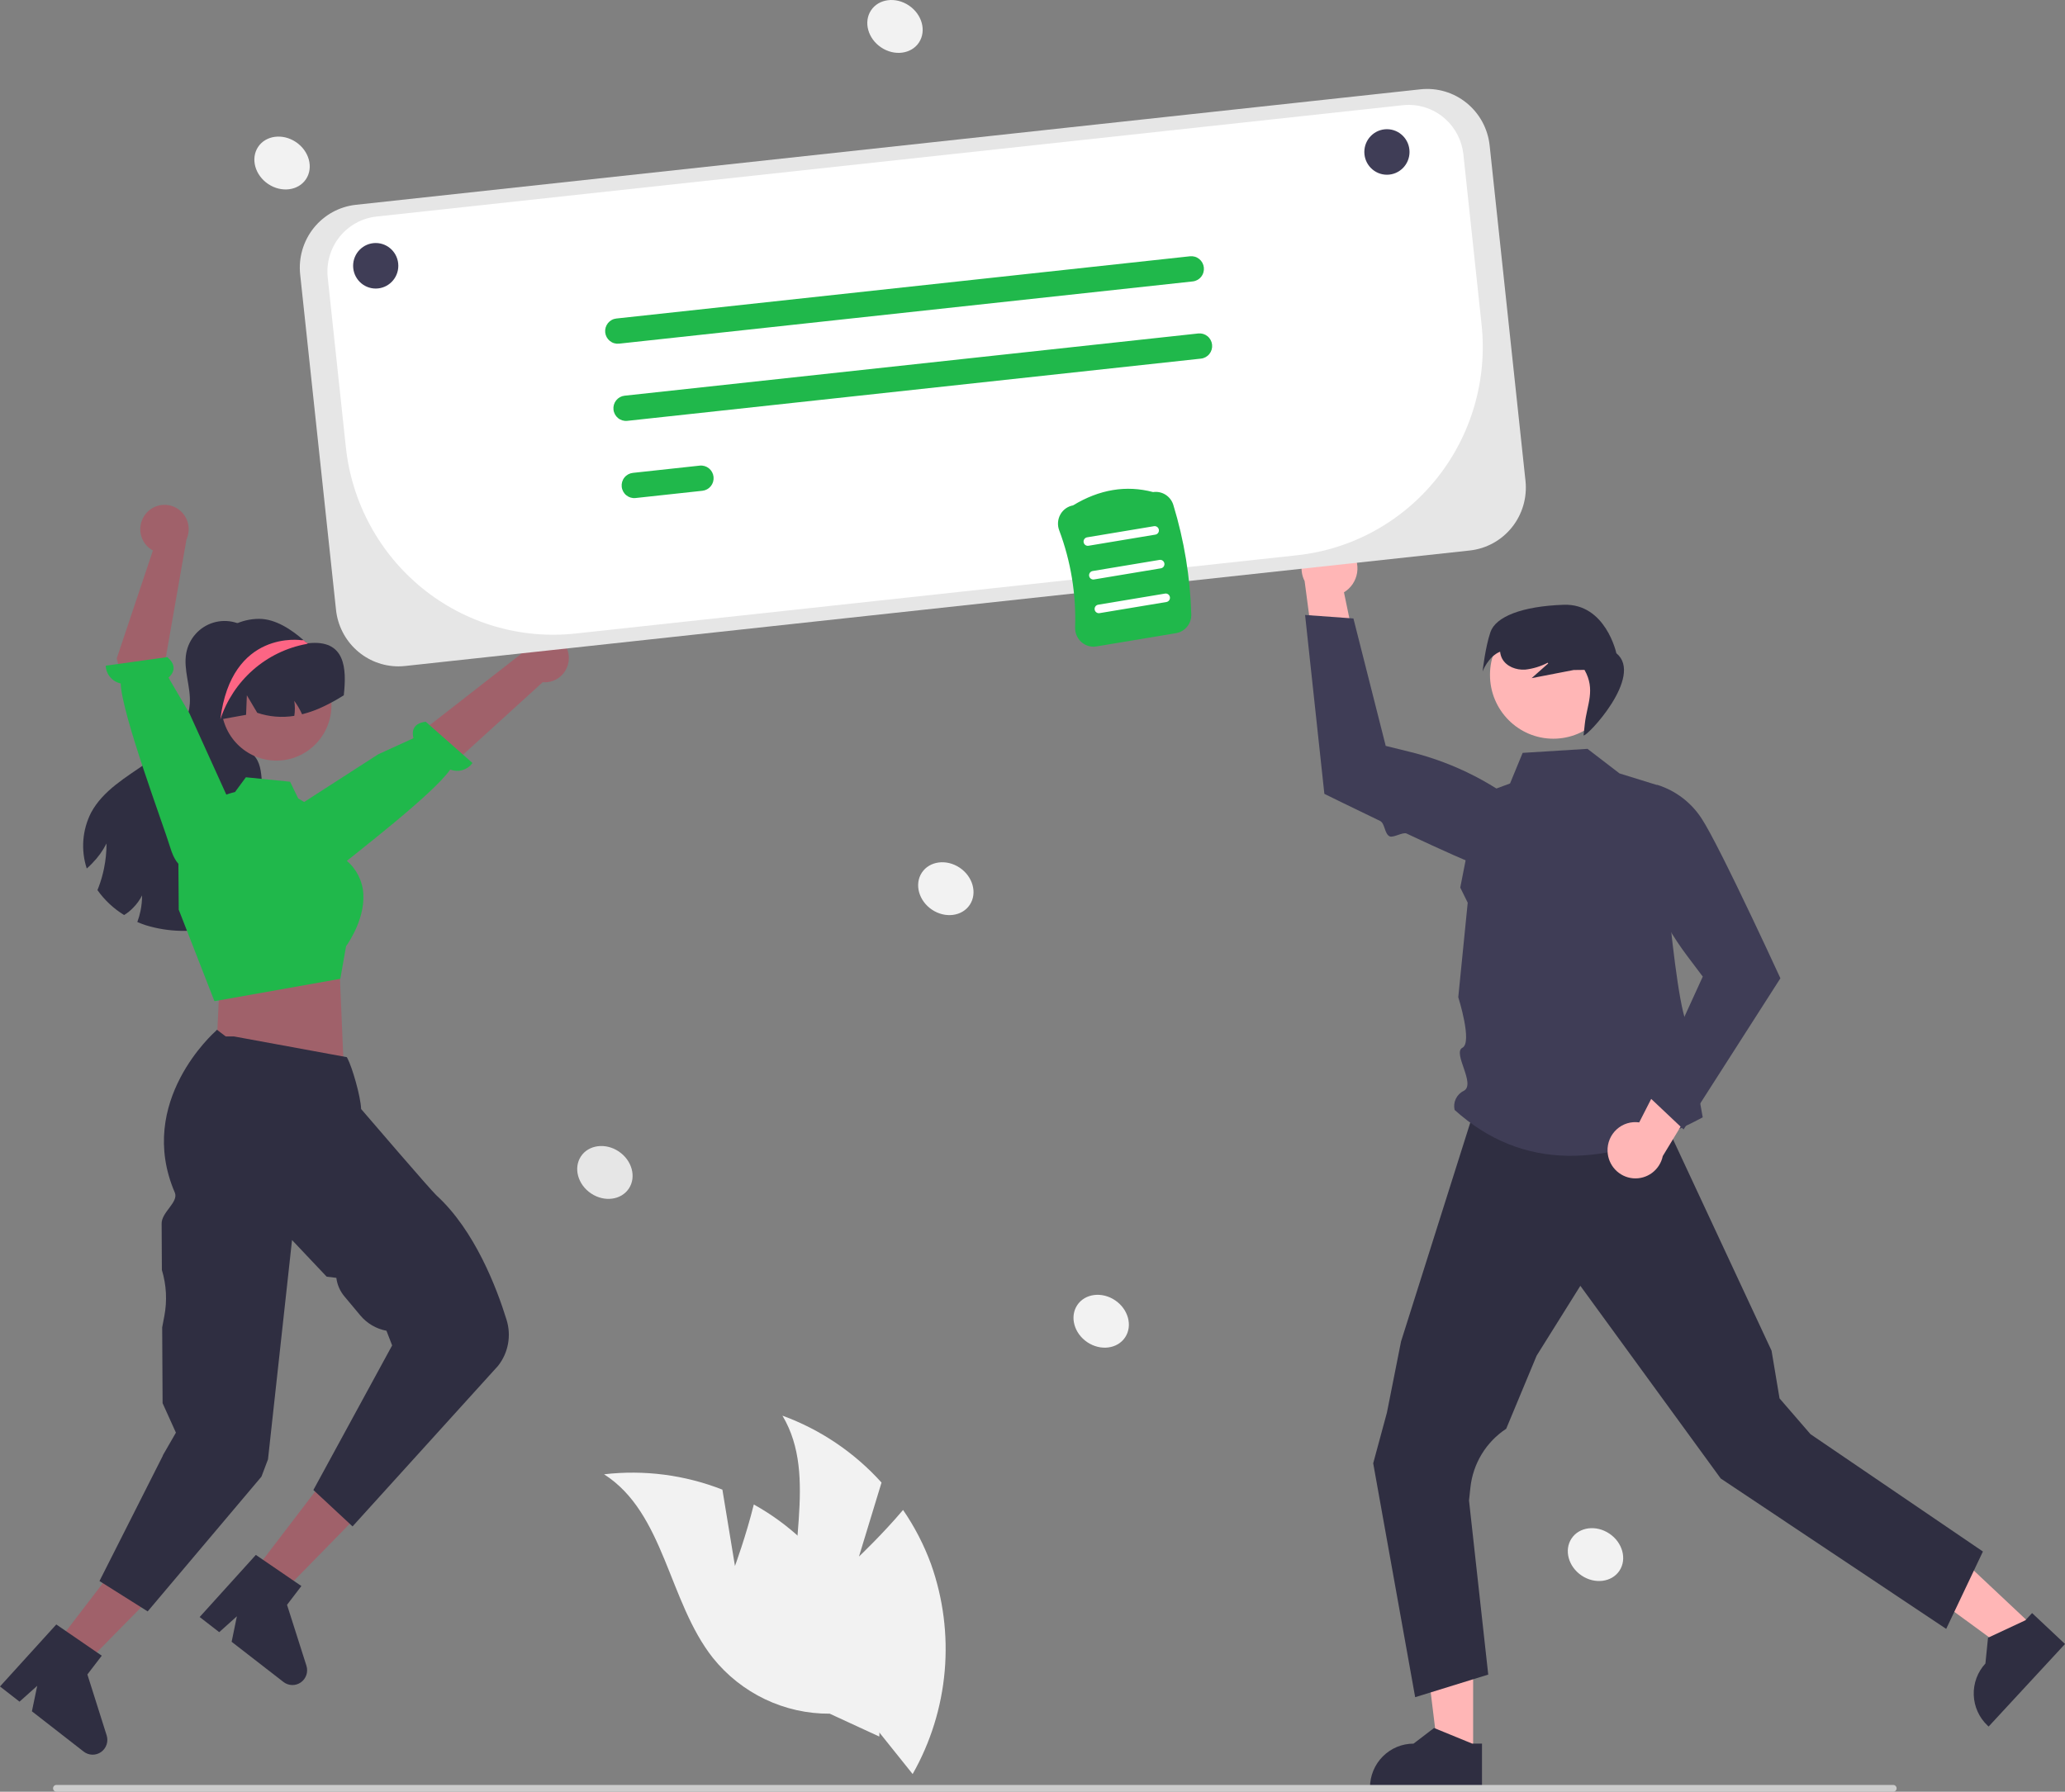 <svg width="280" height="243" viewBox="0 0 280 243" fill="none" xmlns="http://www.w3.org/2000/svg">
<rect x="0" y="0" width="280" height="243" fill="#808080" stroke="none"/>
<g clip-path="url(#clip0_239_2292)">
<path d="M116.471 211.107L119.529 201.071C115.849 196.99 111.237 193.876 106.092 191.999C111.118 200.391 106.248 211.338 108.277 220.924C108.933 223.909 110.247 226.707 112.122 229.111C113.997 231.515 116.384 233.463 119.107 234.81L123.748 240.605C126.181 236.321 127.664 231.557 128.094 226.641C128.523 221.725 127.891 216.773 126.239 212.127C125.286 209.529 124.013 207.063 122.449 204.787C119.691 208.054 116.471 211.107 116.471 211.107Z" fill="#F2F2F2"/>
<path d="M99.656 212.389L97.952 202.032C92.852 200.033 87.346 199.319 81.91 199.951C90.123 205.203 90.609 217.19 96.668 224.858C98.576 227.235 100.99 229.149 103.732 230.458C106.474 231.767 109.473 232.437 112.506 232.419L119.225 235.52C119.506 230.593 118.725 225.663 116.934 221.069C115.143 216.475 112.385 212.328 108.85 208.912C106.848 207.015 104.617 205.38 102.21 204.045C101.188 208.209 99.656 212.389 99.656 212.389Z" fill="#F2F2F2"/>
<path d="M199.747 238.029L195.036 238.028L192.795 219.719L199.747 219.719L199.747 238.029Z" fill="#FFB6B6"/>
<path d="M200.949 242.63L185.76 242.63V242.436C185.76 240.856 186.383 239.341 187.491 238.223C188.6 237.106 190.104 236.479 191.672 236.479H191.672L194.447 234.357L199.623 236.479L200.949 236.479L200.949 242.63Z" fill="#2F2E41"/>
<path d="M275.84 220.714L272.628 224.187L257.809 213.355L262.549 208.23L275.84 220.714Z" fill="#FFB6B6"/>
<path d="M280.001 222.966L269.645 234.162L269.504 234.03C268.357 232.953 267.682 231.461 267.627 229.882C267.572 228.303 268.141 226.766 269.21 225.61L269.21 225.61L269.562 222.119L274.632 219.749L275.536 218.771L280.001 222.966Z" fill="#2F2E41"/>
<path d="M268.87 210.425L263.891 220.918L233.316 200.519L228.868 194.412L214.284 174.388L208.356 183.867L204.231 193.776C202.887 194.66 201.754 195.834 200.914 197.212C200.075 198.591 199.55 200.14 199.377 201.748L199.188 203.502L201.795 227.116L191.887 230.181L186.197 198.46L188.057 191.586L189.972 181.937L199.614 151.447H225.414L240.212 183.189L241.294 189.656L245.49 194.509L268.87 210.425Z" fill="#2F2E41"/>
<path d="M215.252 101.562L219.596 104.895L224.834 106.517C224.834 106.517 226.999 137.211 228.95 139.177C230.901 141.144 229.141 141.196 229.534 143.751C229.926 146.305 230.878 151.541 230.878 151.541C217.708 158.566 206.354 158.754 197.234 150.533C197.117 150.025 197.177 149.491 197.402 149.022C197.628 148.552 198.006 148.173 198.474 147.95C200.171 147.042 196.909 142.806 198.296 142.098C199.683 141.389 197.732 135.245 197.732 135.245L199.012 122.425L198.001 120.376L200.469 107.837L204.75 106.261L206.461 102.108L215.252 101.562Z" fill="#3F3D56"/>
<path d="M217.973 156.116C217.954 155.562 218.055 155.01 218.27 154.499C218.485 153.989 218.809 153.532 219.218 153.161C219.627 152.79 220.112 152.514 220.639 152.352C221.165 152.191 221.72 152.147 222.265 152.225L228.386 140.236L231.797 146.342L225.461 156.791C225.27 157.705 224.754 158.516 224.009 159.072C223.264 159.627 222.343 159.888 221.42 159.805C220.497 159.722 219.636 159.3 219.001 158.62C218.365 157.94 218 157.049 217.973 156.116H217.973Z" fill="#FFB6B6"/>
<path d="M228.282 153.183L241.41 132.679L241.367 132.584C241.317 132.476 238.344 126.006 235.464 120.08C235.02 119.167 234.579 118.267 234.15 117.406C233.966 117.034 233.784 116.67 233.604 116.313C232.394 113.91 231.337 111.923 230.706 110.979C229.311 108.846 227.233 107.257 224.818 106.478L224.757 106.462L224.699 106.486C223.518 106.989 222.541 107.882 221.931 109.018C221.321 110.154 221.114 111.466 221.343 112.738C222.482 118.87 225.019 124.651 228.755 129.625L230.883 132.452L223.487 148.656L228.282 153.183Z" fill="#3F3D56"/>
<path d="M183.136 74.586C183.498 75.004 183.764 75.497 183.916 76.03C184.068 76.563 184.102 77.124 184.016 77.671C183.93 78.219 183.726 78.741 183.417 79.201C183.109 79.661 182.705 80.047 182.233 80.332L184.97 93.529L178.505 90.95L176.898 78.813C176.475 77.982 176.369 77.024 176.601 76.119C176.832 75.215 177.385 74.428 178.154 73.907C178.923 73.386 179.855 73.167 180.773 73.292C181.691 73.417 182.532 73.878 183.136 74.586H183.136Z" fill="#FFB6B6"/>
<path d="M176.961 83.405L179.575 107.665L179.668 107.711C179.744 107.748 183.056 109.385 187.121 111.335C187.807 111.664 187.709 113.088 188.426 113.429C188.919 113.663 190.223 112.812 190.722 113.048C195.166 115.142 199.659 117.178 201.45 117.73C203.867 118.501 206.474 118.417 208.837 117.49L208.894 117.464L208.924 117.408C209.528 116.268 209.728 114.955 209.492 113.685C209.256 112.415 208.597 111.264 207.625 110.422C202.909 106.381 197.325 103.5 191.314 102.007L187.894 101.161L183.514 83.879L176.961 83.405Z" fill="#3F3D56"/>
<path d="M210.622 100.187C215.367 100.187 219.213 96.311 219.213 91.53C219.213 86.749 215.367 82.873 210.622 82.873C205.878 82.873 202.031 86.749 202.031 91.53C202.031 96.311 205.878 100.187 210.622 100.187Z" fill="#FFB6B6"/>
<path d="M202.093 85.73C202.799 83.658 206.316 82.222 212.018 82.022C217.72 81.822 219.166 88.593 219.166 88.593C222.972 91.704 215.101 100.035 214.721 99.734L214.892 98.169C215.175 95.577 216.38 93.554 214.848 90.853L213.377 90.87C211.477 91.238 209.577 91.606 207.677 91.974L209.926 89.979L209.863 89.88C208.906 90.382 207.865 90.7 206.793 90.819C205.584 90.891 204.262 90.406 203.683 89.334C203.528 89.039 203.434 88.717 203.405 88.385C201.775 89.041 201.029 91.066 201.029 91.066C201.029 91.066 201.386 87.801 202.093 85.73Z" fill="#2F2E41"/>
<path d="M34.612 86.249C34.496 86.1 34.37 85.958 34.236 85.825C34.269 85.779 34.302 85.73 34.334 85.685L34.612 86.249Z" fill="#2F2E41"/>
<path d="M36.283 121.068C34.878 123.583 32.071 124.987 29.289 125.674C26.164 126.499 22.874 126.435 19.783 125.489C19.391 125.361 18.999 125.213 18.619 125.049C18.801 124.56 18.946 124.057 19.052 123.546C19.194 122.854 19.265 122.149 19.264 121.442C18.955 122.051 18.554 122.608 18.075 123.093C17.706 123.484 17.287 123.823 16.829 124.102C15.409 123.233 14.179 122.082 13.214 120.718C13.275 120.566 13.337 120.413 13.394 120.261C13.69 119.465 13.925 118.648 14.096 117.816C14.329 116.69 14.445 115.544 14.444 114.395C13.94 115.385 13.287 116.29 12.507 117.079C12.274 117.331 12.025 117.568 11.764 117.791C11.359 116.551 11.202 115.243 11.303 113.942C11.404 112.641 11.761 111.373 12.352 110.212C13.97 107.199 17.107 105.408 19.901 103.461C22.7 101.514 25.498 98.879 25.735 95.458C25.894 93.148 24.832 90.835 25.257 88.562C25.436 87.604 25.872 86.714 26.518 85.988C27.165 85.262 27.996 84.729 28.922 84.447C29.848 84.165 30.833 84.144 31.77 84.387C32.708 84.63 33.56 85.127 34.236 85.825C32.651 88.089 31.074 90.431 30.433 93.124C29.779 95.865 30.314 99.081 32.459 100.896C33.195 101.522 34.097 101.966 34.665 102.749C35.421 103.786 35.425 105.169 35.548 106.445C35.793 108.928 36.597 111.315 37.031 113.773C37.468 116.227 37.492 118.89 36.283 121.068Z" fill="#2F2E41"/>
<path d="M7.477 223.155L11.205 226.058L24.091 212.948L18.588 208.663L7.477 223.155Z" fill="#A0616A"/>
<path d="M7.634 220.318L13.8 224.553L11.849 227.098L14.462 235.36C14.591 235.768 14.587 236.207 14.451 236.613C14.315 237.019 14.054 237.37 13.706 237.616C13.358 237.862 12.941 237.989 12.516 237.979C12.091 237.968 11.68 237.822 11.344 237.56L4.327 232.096L5.048 228.638L2.646 230.787L0 228.727L7.634 220.318Z" fill="#2F2E41"/>
<path d="M26.391 93.562C26.39 95.03 26.747 96.476 27.43 97.772C28.114 99.069 29.102 100.176 30.31 100.998C31.517 101.819 32.906 102.33 34.355 102.484C35.803 102.638 37.267 102.432 38.618 101.883C39.969 101.334 41.166 100.459 42.103 99.335C43.04 98.211 43.689 96.873 43.993 95.437C44.297 94.001 44.247 92.513 43.847 91.101C43.446 89.69 42.708 88.399 41.697 87.342L41.655 87.299C41.584 87.224 41.512 87.148 41.438 87.076C41.437 87.076 41.437 87.076 41.436 87.076C41.436 87.076 41.435 87.076 41.435 87.076C41.435 87.075 41.434 87.075 41.434 87.074C41.434 87.074 41.434 87.073 41.434 87.073C41.342 86.987 41.249 86.901 41.153 86.818C39.587 85.434 37.385 83.931 35.139 83.931C30.223 83.931 26.391 88.608 26.391 93.562Z" fill="#2F2E41"/>
<path d="M77.117 88.957C77.16 89.436 77.098 89.918 76.936 90.369C76.773 90.821 76.515 91.231 76.178 91.571C75.842 91.911 75.435 92.173 74.988 92.337C74.54 92.502 74.062 92.565 73.587 92.524L51.55 112.574L47.758 106.539L70.612 88.727C70.734 87.928 71.144 87.202 71.762 86.687C72.38 86.171 73.164 85.902 73.966 85.931C74.768 85.959 75.531 86.283 76.112 86.841C76.693 87.399 77.051 88.152 77.117 88.957V88.957Z" fill="#A0616A"/>
<path d="M42.132 118.626C42.132 118.626 42.951 120.152 45.752 117.795C47.994 115.909 58.737 107.719 61.051 104.363C61.58 104.574 62.163 104.602 62.709 104.442C63.254 104.283 63.732 103.944 64.066 103.481L57.725 97.885C55.828 98.105 55.869 99.389 56.066 100.118L51.283 102.302L38.932 110.257L41.519 117.533L42.132 118.626Z" fill="#20B84B"/>
<path d="M30.165 132.686L29.703 134.902L29.311 143.078L46.578 144.035L46.041 131.46L44.368 128.688L30.165 132.686Z" fill="#A0616A"/>
<path d="M37.484 103.157C41.605 103.157 44.946 99.79 44.946 95.637C44.946 91.484 41.605 88.117 37.484 88.117C33.363 88.117 30.021 91.484 30.021 95.637C30.021 99.79 33.363 103.157 37.484 103.157Z" fill="#A0616A"/>
<path d="M24.235 123.375L24.189 117.124C24.188 114.875 24.944 112.691 26.332 110.93C27.721 109.169 29.66 107.935 31.835 107.427L31.863 107.421L33.339 105.417L39.334 106.021L40.432 108.284L44.777 110.891L46.449 116.309C47.175 116.797 47.793 117.429 48.266 118.167C48.738 118.905 49.055 119.734 49.197 120.601C49.765 124.256 47.225 127.913 46.923 128.332L46.145 132.75L29.212 135.76L29.075 135.778L24.235 123.375Z" fill="#20B84B"/>
<path d="M46.615 94.297C45.745 94.853 44.842 95.354 43.911 95.799C42.966 96.257 41.978 96.617 40.962 96.874C40.671 96.231 40.315 95.62 39.899 95.05C40.006 95.725 40.009 96.412 39.907 97.088C38.222 97.362 36.497 97.219 34.879 96.672L33.473 94.297L33.367 96.948C32.203 97.162 31.043 97.364 29.878 97.574C29.809 97.582 29.739 97.599 29.674 97.611C28.951 94.326 29.977 90.707 32.256 88.517C33.388 87.441 34.8 86.711 36.327 86.412C37.855 86.114 39.435 86.258 40.884 86.829C41.068 86.903 41.256 86.986 41.435 87.072C41.435 87.073 41.435 87.073 41.436 87.074C41.436 87.074 41.436 87.075 41.437 87.075C41.437 87.076 41.437 87.076 41.438 87.076C41.438 87.076 41.439 87.076 41.439 87.076C41.546 87.13 41.636 87.257 41.754 87.245C46.852 86.673 47.016 90.658 46.615 94.297Z" fill="#2F2E41"/>
<path d="M34.201 213.458L37.935 216.353L50.795 203.216L45.284 198.943L34.201 213.458Z" fill="#A0616A"/>
<path d="M34.692 210.884L40.866 215.106L38.92 217.654L41.549 225.912C41.679 226.32 41.676 226.759 41.541 227.165C41.406 227.571 41.145 227.923 40.798 228.169C40.45 228.415 40.033 228.543 39.608 228.534C39.183 228.525 38.773 228.379 38.436 228.118L31.408 222.668L32.122 219.208L29.724 221.362L27.074 219.308L34.692 210.884Z" fill="#2F2E41"/>
<path d="M22.083 197.425L22.083 197.376L23.853 194.303L22.046 190.302L21.991 180.024L22.284 178.481C22.678 176.406 22.564 174.265 21.95 172.245L21.917 165.988C21.854 164.421 24.263 163.043 23.701 161.736C18.39 149.386 29.124 139.965 29.197 139.889L29.416 139.659L30.606 140.568L31.739 140.569L47.025 143.376L47.136 143.583C47.737 144.72 48.897 148.637 48.966 150.409C49.728 151.298 58.406 161.417 59.177 162.12C64.39 166.873 67.374 174.74 68.689 179.007C69.016 180.061 69.082 181.18 68.881 182.266C68.681 183.352 68.219 184.372 67.538 185.237L47.804 207.019L42.493 202.079L53.171 182.471L52.401 180.482C51.02 180.225 49.769 179.493 48.863 178.411L46.701 175.824C46.102 175.11 45.722 174.237 45.606 173.309L44.295 173.15L39.598 168.181L36.339 197.919L35.453 200.268L20.024 218.546L13.488 214.429L22.083 197.425Z" fill="#2F2E41"/>
<path d="M19.727 69.732C19.431 70.108 19.22 70.545 19.109 71.012C18.998 71.479 18.991 71.965 19.087 72.436C19.182 72.906 19.379 73.35 19.664 73.735C19.948 74.12 20.313 74.438 20.732 74.666L15.826 89.302L19.832 104.813L26.292 101.87L22.306 90.171L25.288 73.142C25.621 72.407 25.675 71.573 25.44 70.8C25.205 70.028 24.696 69.368 24.011 68.948C23.325 68.528 22.511 68.376 21.721 68.52C20.932 68.664 20.222 69.096 19.727 69.732Z" fill="#A0616A"/>
<path d="M25.639 117.593C25.639 117.593 24.122 118.414 23.067 114.894C22.222 112.076 16.474 96.778 16.37 92.692C15.813 92.576 15.311 92.276 14.942 91.84C14.573 91.405 14.358 90.858 14.332 90.285L22.681 89.121C24.147 90.356 23.412 91.406 22.849 91.906L25.693 96.76L31.637 109.864L26.747 117.019L25.639 117.593Z" fill="#20B84B"/>
<path d="M29.877 97.573C30.734 94.967 32.272 92.642 34.328 90.841C36.384 89.041 38.883 87.831 41.564 87.339C41.574 87.335 41.61 87.321 41.656 87.299C41.685 87.281 41.72 87.263 41.756 87.245C41.649 87.184 41.546 87.131 41.439 87.077C41.438 87.077 41.438 87.077 41.438 87.076C41.437 87.076 41.437 87.076 41.437 87.076C41.436 87.075 41.436 87.075 41.436 87.075C41.435 87.074 41.435 87.074 41.435 87.073C41.343 86.987 41.25 86.901 41.154 86.819L40.884 86.829C40.884 86.829 31.376 85.312 29.877 97.573Z" fill="#FD6584"/>
<path d="M152.564 181.372C153.602 179.801 152.988 177.551 151.192 176.347C149.397 175.143 147.1 175.442 146.063 177.013C145.025 178.585 145.639 180.835 147.434 182.039C149.23 183.243 151.526 182.944 152.564 181.372Z" fill="#F2F2F2"/>
<path d="M131.5 122.708C132.537 121.136 131.923 118.887 130.128 117.683C128.332 116.479 126.036 116.778 124.998 118.349C123.96 119.921 124.575 122.171 126.37 123.375C128.165 124.578 130.462 124.28 131.5 122.708Z" fill="#F2F2F2"/>
<path d="M219.59 213.021C220.627 211.449 220.013 209.199 218.218 207.995C216.422 206.792 214.126 207.09 213.088 208.662C212.05 210.234 212.664 212.484 214.46 213.687C216.255 214.891 218.552 214.593 219.59 213.021Z" fill="#F2F2F2"/>
<path d="M41.496 24.29C42.533 22.718 41.919 20.469 40.124 19.265C38.328 18.061 36.032 18.36 34.994 19.931C33.956 21.503 34.571 23.753 36.366 24.957C38.161 26.16 40.458 25.862 41.496 24.29Z" fill="#F2F2F2"/>
<path d="M124.605 5.765C125.643 4.193 125.029 1.943 123.233 0.74C121.438 -0.464 119.141 -0.166 118.104 1.406C117.066 2.978 117.68 5.228 119.475 6.431C121.271 7.635 123.567 7.337 124.605 5.765Z" fill="#F2F2F2"/>
<path d="M85.271 161.193C86.309 159.621 85.695 157.371 83.899 156.167C82.104 154.964 79.807 155.262 78.77 156.834C77.732 158.406 78.346 160.655 80.141 161.859C81.937 163.063 84.234 162.764 85.271 161.193Z" fill="#E6E6E6"/>
<path d="M256.71 243H7.65C7.529 243 7.414 242.951 7.328 242.865C7.243 242.779 7.195 242.662 7.195 242.541C7.195 242.419 7.243 242.302 7.328 242.216C7.414 242.13 7.529 242.081 7.65 242.081H256.71C256.831 242.081 256.947 242.129 257.033 242.216C257.118 242.302 257.166 242.419 257.166 242.541C257.166 242.662 257.118 242.779 257.033 242.866C256.947 242.952 256.831 243 256.71 243Z" fill="#CCCCCC"/>
<path d="M54.006 90.375C51.911 90.369 49.891 89.585 48.334 88.173C46.776 86.761 45.789 84.82 45.563 82.721L40.7 37.215C40.461 34.956 41.122 32.693 42.536 30.924C43.951 29.154 46.004 28.023 48.246 27.777L192.618 12.112C194.86 11.871 197.105 12.536 198.861 13.962C200.617 15.387 201.74 17.456 201.984 19.715L206.847 65.221C207.086 67.481 206.425 69.743 205.011 71.513C203.596 73.282 201.543 74.414 199.301 74.66L199.281 74.468L199.301 74.66L54.929 90.325C54.622 90.358 54.314 90.375 54.006 90.375Z" fill="#E6E6E6"/>
<path d="M191.028 14.225C190.757 14.225 190.486 14.239 190.216 14.269L51.05 29.369C50.076 29.474 49.133 29.772 48.275 30.245C47.416 30.718 46.657 31.356 46.044 32.124C45.429 32.892 44.972 33.775 44.696 34.721C44.42 35.668 44.333 36.659 44.437 37.64L46.896 60.648C47.293 64.368 48.414 67.972 50.193 71.255C51.973 74.539 54.377 77.436 57.268 79.784C60.159 82.13 63.481 83.881 67.043 84.934C70.605 85.987 74.338 86.323 78.029 85.923L175.887 75.305C179.567 74.906 183.133 73.78 186.381 71.992C189.629 70.204 192.496 67.789 194.818 64.884C197.14 61.98 198.871 58.643 199.913 55.064C200.955 51.485 201.288 47.735 200.892 44.026L198.424 20.932C198.227 19.092 197.364 17.391 195.999 16.153C194.634 14.915 192.864 14.229 191.028 14.225V14.225Z" fill="white"/>
<path d="M161.722 38.169L83.939 46.609C83.717 46.633 83.492 46.613 83.277 46.55C83.062 46.487 82.862 46.381 82.688 46.24C82.514 46.099 82.369 45.924 82.261 45.726C82.154 45.529 82.087 45.311 82.062 45.087C82.039 44.863 82.059 44.636 82.122 44.42C82.185 44.204 82.29 44.002 82.43 43.827C82.57 43.651 82.744 43.505 82.94 43.397C83.137 43.289 83.353 43.222 83.575 43.198L161.357 34.758C161.58 34.734 161.805 34.754 162.019 34.817C162.234 34.88 162.434 34.986 162.609 35.127C162.783 35.268 162.928 35.443 163.035 35.641C163.142 35.838 163.21 36.056 163.234 36.28C163.258 36.504 163.238 36.731 163.175 36.947C163.112 37.163 163.007 37.365 162.866 37.54C162.726 37.716 162.553 37.862 162.356 37.969C162.16 38.077 161.944 38.145 161.722 38.169Z" fill="#20B84B"/>
<path d="M162.84 48.638L85.058 57.077C84.609 57.126 84.16 56.993 83.808 56.708C83.457 56.422 83.232 56.008 83.184 55.555C83.135 55.103 83.267 54.65 83.55 54.296C83.834 53.941 84.245 53.715 84.694 53.666L162.476 45.227C162.925 45.178 163.374 45.311 163.726 45.596C164.078 45.882 164.302 46.296 164.351 46.748C164.399 47.201 164.267 47.654 163.984 48.008C163.701 48.362 163.289 48.589 162.84 48.638Z" fill="#20B84B"/>
<path d="M95.24 66.562L86.175 67.545C85.727 67.594 85.277 67.461 84.925 67.175C84.574 66.89 84.349 66.476 84.301 66.023C84.252 65.571 84.384 65.118 84.668 64.764C84.951 64.409 85.362 64.183 85.811 64.134L94.875 63.151C95.098 63.126 95.323 63.146 95.537 63.209C95.752 63.273 95.952 63.378 96.127 63.519C96.301 63.661 96.446 63.835 96.553 64.033C96.661 64.231 96.728 64.448 96.752 64.672C96.776 64.896 96.756 65.123 96.693 65.339C96.63 65.556 96.525 65.757 96.385 65.933C96.244 66.108 96.071 66.254 95.874 66.362C95.678 66.47 95.462 66.538 95.24 66.562Z" fill="#20B84B"/>
<path d="M50.945 39.135C52.637 39.135 54.009 37.753 54.009 36.048C54.009 34.342 52.637 32.96 50.945 32.96C49.253 32.96 47.881 34.342 47.881 36.048C47.881 37.753 49.253 39.135 50.945 39.135Z" fill="#3F3D56"/>
<path d="M188.058 23.698C189.75 23.698 191.122 22.315 191.122 20.61C191.122 18.905 189.75 17.523 188.058 17.523C186.366 17.523 184.994 18.905 184.994 20.61C184.994 22.315 186.366 23.698 188.058 23.698Z" fill="#3F3D56"/>
<path d="M146.634 87.085C146.352 86.836 146.129 86.526 145.981 86.18C145.833 85.833 145.763 85.457 145.777 85.08C145.931 80.595 145.198 76.124 143.621 71.928C143.487 71.575 143.433 71.197 143.463 70.82C143.493 70.444 143.605 70.079 143.792 69.751C143.971 69.437 144.217 69.166 144.511 68.957C144.805 68.749 145.142 68.607 145.496 68.543C149.057 66.378 152.708 65.77 156.349 66.737C156.936 66.65 157.535 66.776 158.038 67.094C158.541 67.412 158.915 67.9 159.093 68.47C160.567 73.293 161.387 78.294 161.53 83.339C161.544 83.944 161.341 84.534 160.958 85C160.574 85.466 160.037 85.778 159.445 85.877L148.67 87.671C148.309 87.731 147.938 87.71 147.586 87.609C147.234 87.508 146.909 87.329 146.634 87.085Z" fill="#20B84B"/>
<path d="M147.591 74.018L156.66 72.508C156.734 72.496 156.806 72.469 156.87 72.428C156.934 72.388 156.99 72.336 157.034 72.274C157.078 72.212 157.11 72.142 157.127 72.068C157.144 71.994 157.146 71.917 157.134 71.842C157.122 71.767 157.095 71.695 157.055 71.63C157.015 71.566 156.963 71.51 156.901 71.465C156.84 71.421 156.77 71.389 156.697 71.372C156.623 71.355 156.547 71.353 156.472 71.365L147.403 72.875C147.253 72.901 147.119 72.985 147.031 73.11C146.942 73.234 146.907 73.389 146.932 73.54C146.956 73.692 147.04 73.827 147.163 73.916C147.287 74.006 147.44 74.042 147.591 74.018Z" fill="white"/>
<path d="M148.341 78.588L157.41 77.078C157.561 77.053 157.695 76.969 157.784 76.844C157.872 76.719 157.908 76.564 157.883 76.412C157.859 76.261 157.775 76.126 157.651 76.036C157.527 75.947 157.373 75.91 157.223 75.936L148.154 77.445C148.079 77.458 148.008 77.484 147.944 77.525C147.88 77.565 147.824 77.617 147.78 77.679C147.736 77.741 147.704 77.811 147.687 77.885C147.67 77.959 147.667 78.036 147.68 78.111C147.692 78.186 147.719 78.258 147.759 78.323C147.799 78.387 147.851 78.444 147.912 78.488C147.974 78.532 148.043 78.564 148.117 78.581C148.191 78.598 148.267 78.6 148.341 78.588Z" fill="white"/>
<path d="M149.09 83.157L158.159 81.647C158.309 81.622 158.444 81.538 158.532 81.413C158.621 81.288 158.657 81.133 158.632 80.982C158.607 80.83 158.524 80.695 158.4 80.605C158.276 80.516 158.122 80.48 157.972 80.505L148.903 82.015C148.828 82.027 148.757 82.054 148.693 82.094C148.629 82.134 148.573 82.187 148.529 82.249C148.485 82.311 148.454 82.38 148.437 82.454C148.42 82.528 148.417 82.605 148.43 82.68C148.442 82.755 148.469 82.827 148.509 82.892C148.548 82.956 148.6 83.012 148.662 83.056C148.723 83.101 148.792 83.132 148.866 83.15C148.939 83.167 149.016 83.169 149.09 83.157Z" fill="white"/>
</g>
<defs>
<clipPath id="clip0_239_2292">
<rect width="280" height="243" fill="white"/>
</clipPath>
</defs>
</svg>

